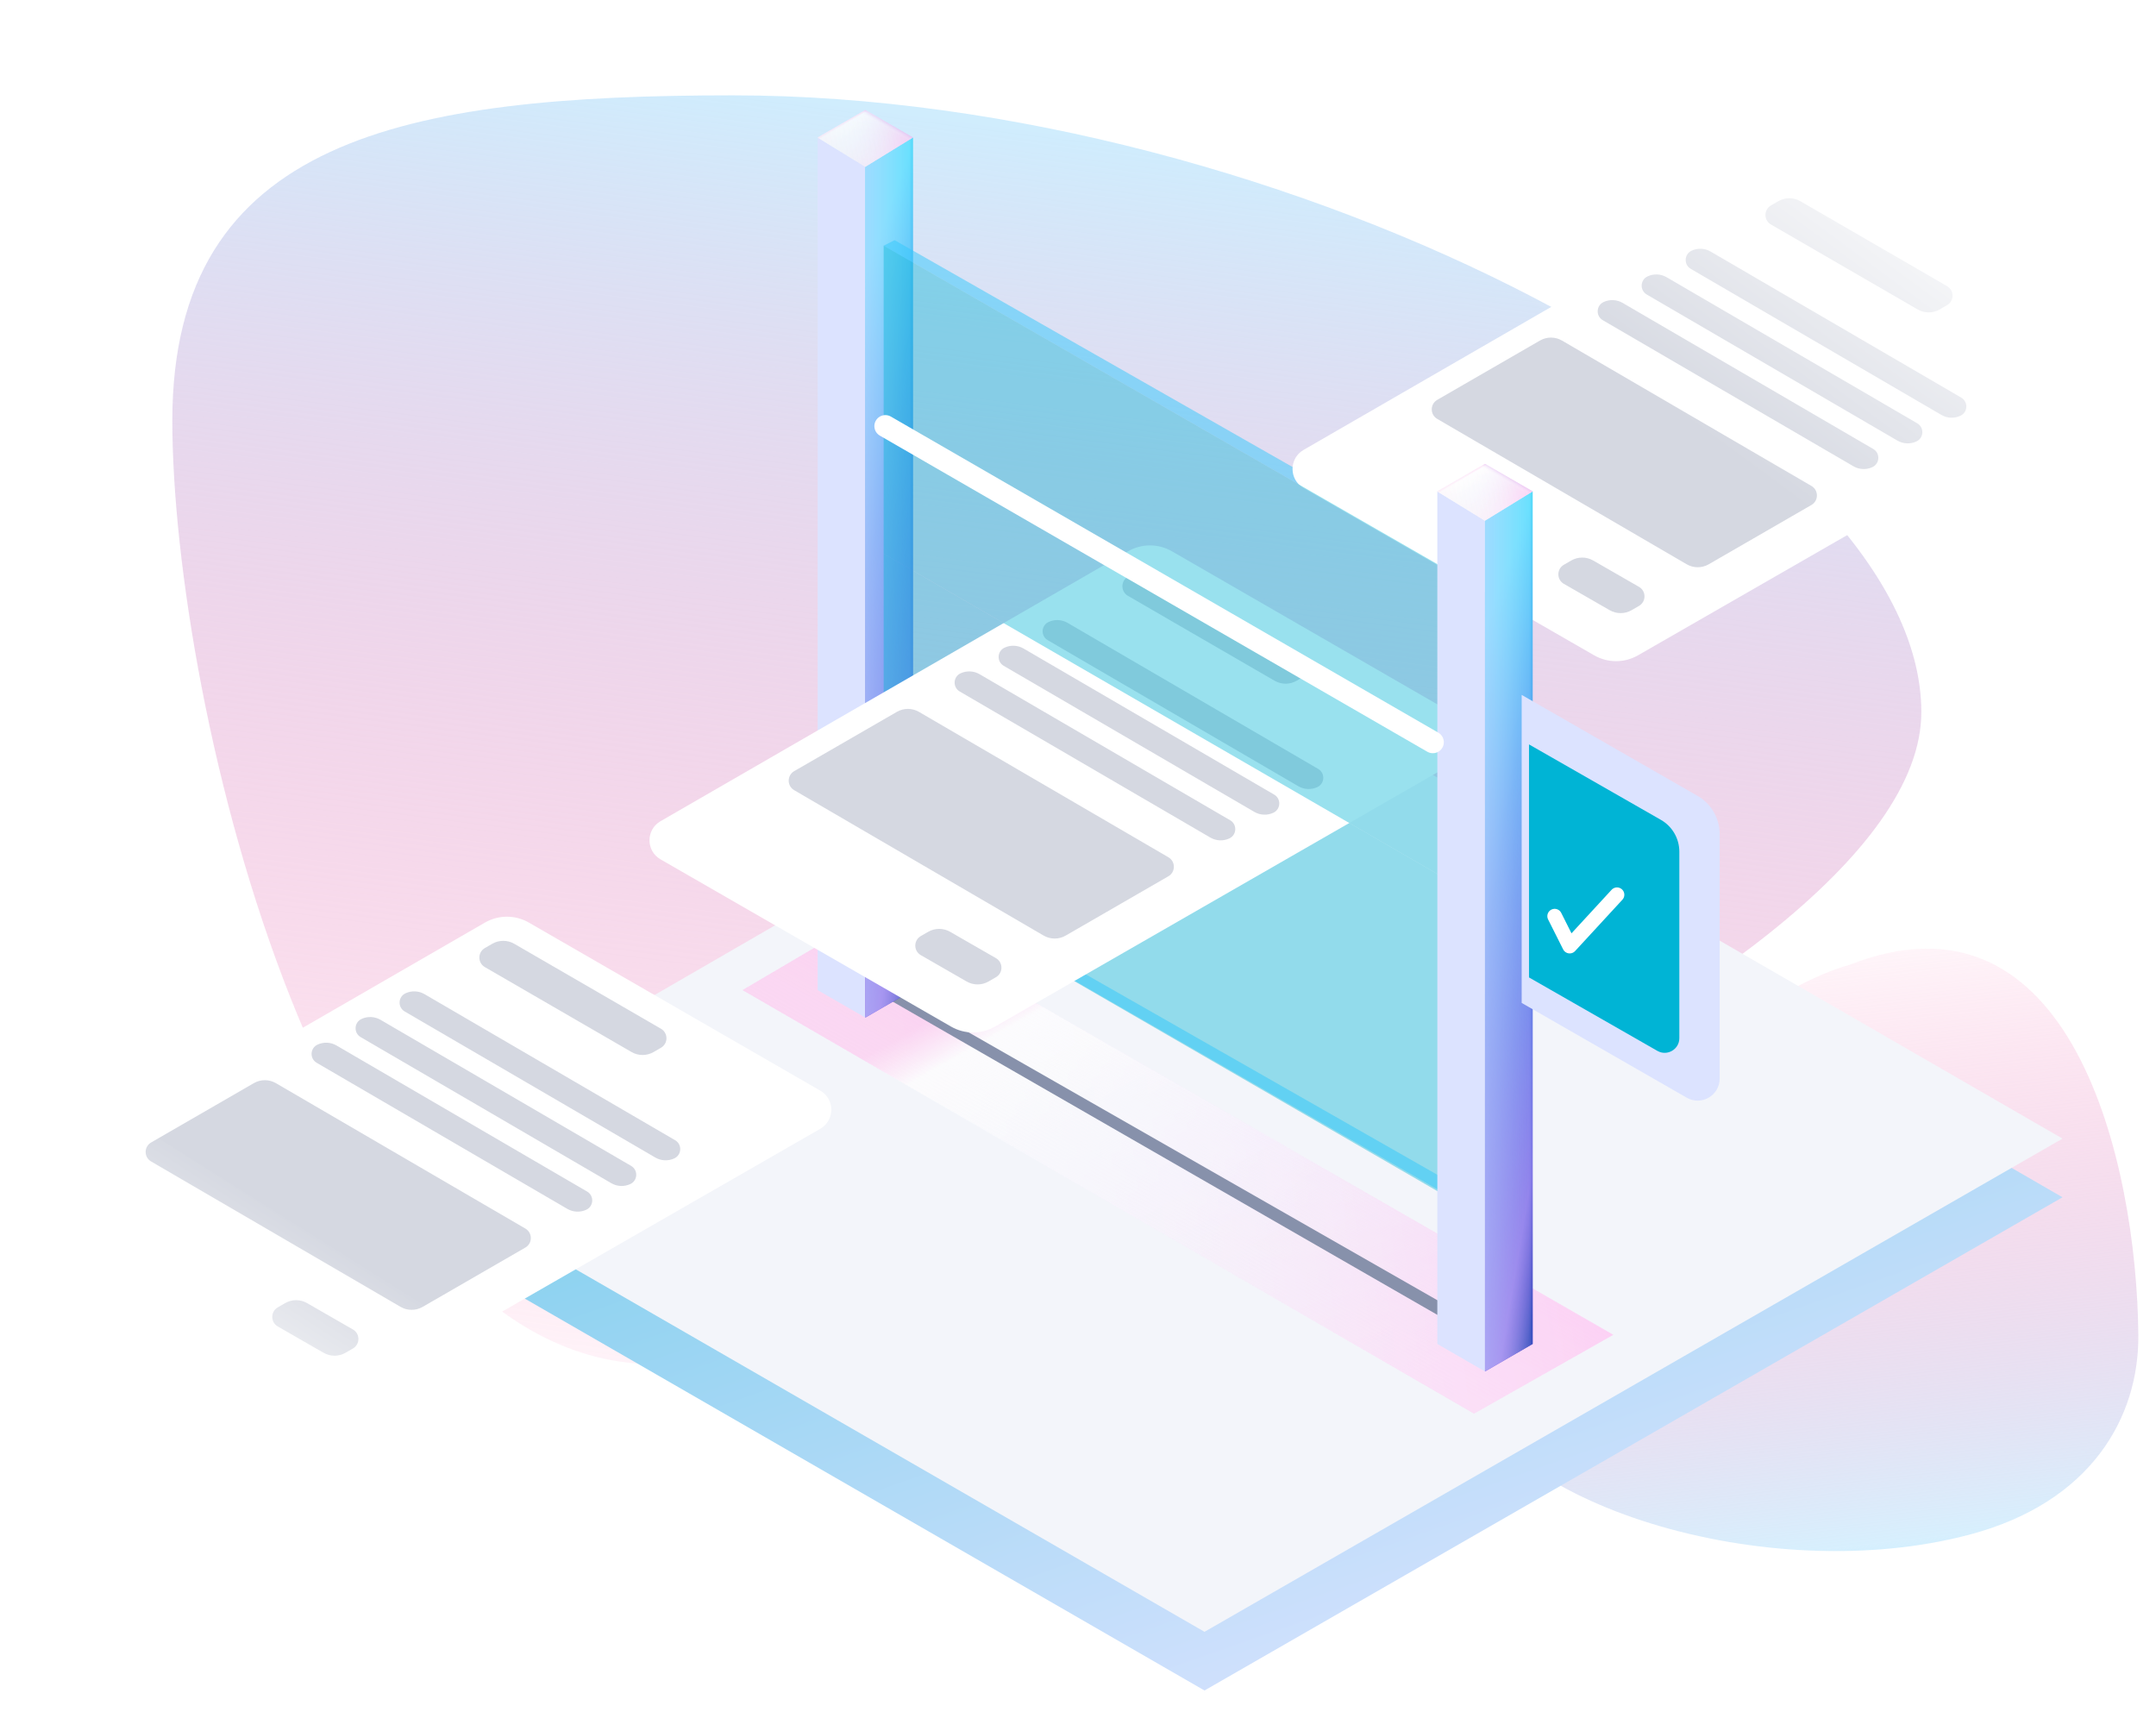 <svg width="588" height="472" viewBox="0 0 588 472" fill="none" xmlns="http://www.w3.org/2000/svg">
<g clip-path="url(#clip0_4563_108409)">
<rect width="588" height="472" fill="white"/>
<path d="M524 194.194C524 271.161 267.935 372 178.57 372C89.205 372 47 191.651 47 114.684C47 37.717 110.509 26 199.874 26C350.524 26 524 117.227 524 194.194Z" fill="url(#paint0_linear_4563_108409)"/>
<path d="M398.213 375.929C389.085 341.862 471.358 271.979 504.245 263.167C565.042 239.19 582.773 317.145 583.181 364.087C583.375 386.499 570.327 409.603 537.441 418.415C482.001 433.27 407.341 409.997 398.213 375.929Z" fill="url(#paint1_linear_4563_108409)"/>
<path d="M103 331L336.5 196L562.5 326.5L328.5 461L103 331Z" fill="url(#paint2_linear_4563_108409)"/>
<path d="M103 315L336.5 180L562.5 310.5L328.5 445L103 315Z" fill="#F3F5FA"/>
<g opacity="0.8">
<path d="M402 385.5L202.5 270L239 248.5L440 364L402 385.5Z" fill="url(#paint3_linear_4563_108409)"/>
<path d="M402 385.5L202.5 270L239 248.5L440 364L402 385.5Z" fill="url(#paint4_linear_4563_108409)"/>
<path d="M402 385.5L202.5 270L239 248.5L440 364L402 385.5Z" fill="url(#paint5_linear_4563_108409)"/>
</g>
<path d="M394.5 360L238 270L240.5 268L394.5 356V360Z" fill="#8791AB"/>
<path d="M223 37.5L236 45.5V277.5L223 270V37.5Z" fill="#DCE3FF"/>
<path d="M236 45.5L249 37.5V270L236 277.5V45.5Z" fill="url(#paint6_linear_4563_108409)"/>
<path d="M236 45.5L249 37.5V270L236 277.5V45.5Z" fill="url(#paint7_linear_4563_108409)" fill-opacity="0.53"/>
<path d="M236 45.5L249 37.5V270L236 277.5V45.5Z" fill="url(#paint8_linear_4563_108409)" fill-opacity="0.62"/>
<g opacity="0.8">
<path d="M236 45.5L223 37.5L236 30L249 37.5L236 45.5Z" fill="url(#paint9_linear_4563_108409)"/>
<path d="M236 45.5L223 37.5L236 30L249 37.5L236 45.5Z" fill="url(#paint10_linear_4563_108409)"/>
<path d="M236 45.5L223 37.5L236 30L249 37.5L236 45.5Z" fill="url(#paint11_linear_4563_108409)"/>
</g>
<path opacity="0.4" d="M397.5 328L241 237.5V151L397.5 241.5V328Z" fill="#00B4D5"/>
<path opacity="0.5" d="M397.5 157L241 67L244 65.5L397.5 153V157Z" fill="#32C8FC"/>
<path opacity="0.5" d="M397.5 327.5L241 237.5L244 236L397.5 323.5V327.5Z" fill="#32C8FC"/>
<mask id="mask0_4563_108409" style="mask-type:alpha" maskUnits="userSpaceOnUse" x="-79" y="10" width="752" height="443">
<path d="M481.5 10L-79 326.5L123.5 452.5L672.5 118L481.5 10Z" fill="#D9D9D9"/>
</mask>
<g mask="url(#mask0_4563_108409)">
<g filter="url(#filter0_d_4563_108409)">
<path d="M355.514 118.695L483.003 45.086C486.714 42.944 491.286 42.943 494.998 45.083L574.471 90.917C578.478 93.228 578.473 99.012 574.462 101.317L446.729 174.707C443.024 176.835 438.467 176.833 434.765 174.702L355.521 129.091C351.515 126.785 351.511 121.006 355.514 118.695Z" fill="white"/>
</g>
<path opacity="0.7" fill-rule="evenodd" clip-rule="evenodd" d="M482.986 56.028L484.996 54.865C486.855 53.788 489.149 53.788 491.008 54.865L531.017 78.028C533.013 79.183 533.013 82.065 531.017 83.22L529.008 84.384C527.149 85.46 524.855 85.46 522.996 84.384L482.986 61.22C480.991 60.065 480.991 57.183 482.986 56.028ZM426.502 154.019L428.506 152.859C430.36 151.785 432.646 151.782 434.503 152.85L446.994 160.032C448.997 161.184 449.001 164.072 447.002 165.229L444.998 166.39C443.144 167.463 440.858 167.466 439.001 166.399L426.509 159.216C424.507 158.064 424.503 155.176 426.502 154.019ZM534.882 108.432L466.533 68.599C464.948 67.675 463.01 67.587 461.348 68.363C459.301 69.318 459.171 72.179 461.122 73.317L529.471 113.149C531.056 114.073 532.994 114.161 534.656 113.385C536.703 112.43 536.833 109.569 534.882 108.432ZM442.533 82.599L510.882 122.432C512.833 123.569 512.703 126.43 510.656 127.385C508.994 128.161 507.056 128.073 505.471 127.149L437.122 87.317C435.171 86.179 435.301 83.318 437.348 82.363C439.01 81.587 440.948 81.675 442.533 82.599ZM419.988 92.865L391.98 109.038C389.985 110.19 389.979 113.068 391.97 114.228L459.995 153.872C461.854 154.955 464.152 154.96 466.016 153.884L494.024 137.71C496.019 136.558 496.025 133.68 494.034 132.52L426.009 92.877C424.15 91.793 421.852 91.788 419.988 92.865ZM454.533 75.599L522.882 115.432C524.833 116.569 524.703 119.43 522.656 120.385C520.994 121.161 519.056 121.073 517.471 120.149L449.122 80.317C447.171 79.179 447.301 76.318 449.348 75.363C451.01 74.587 452.948 74.675 454.533 75.599Z" fill="#C3C8D5"/>
<g filter="url(#filter1_d_4563_108409)">
<path d="M180.135 219.949L307.624 146.341C311.335 144.198 315.907 144.197 319.62 146.338L399.092 192.171C403.099 194.482 403.094 200.266 399.083 202.571L271.35 275.961C267.645 278.089 263.089 278.088 259.386 275.956L180.142 230.345C176.136 228.039 176.132 222.26 180.135 219.949Z" fill="white"/>
</g>
<path opacity="0.7" fill-rule="evenodd" clip-rule="evenodd" d="M307.608 157.282L309.617 156.119C311.476 155.042 313.77 155.042 315.629 156.119L355.639 179.282C357.634 180.437 357.634 183.319 355.639 184.475L353.629 185.638C351.77 186.714 349.476 186.714 347.617 185.638L307.608 162.475C305.612 161.319 305.612 158.437 307.608 157.282ZM251.123 255.273L253.127 254.113C254.981 253.039 257.267 253.036 259.124 254.104L271.616 261.286C273.618 262.438 273.622 265.326 271.623 266.483L269.619 267.644C267.765 268.717 265.479 268.721 263.622 267.653L251.131 260.47C249.128 259.319 249.124 256.431 251.123 255.273ZM359.503 209.686L291.154 169.853C289.569 168.929 287.631 168.841 285.969 169.617C283.922 170.572 283.792 173.433 285.743 174.571L354.092 214.403C355.678 215.327 357.615 215.415 359.277 214.64C361.324 213.684 361.454 210.823 359.503 209.686ZM267.154 183.853L335.503 223.686C337.454 224.823 337.324 227.684 335.277 228.64C333.615 229.415 331.678 229.327 330.092 228.403L261.743 188.571C259.792 187.433 259.922 184.572 261.969 183.617C263.631 182.841 265.569 182.929 267.154 183.853ZM244.609 194.119L216.601 210.292C214.606 211.444 214.601 214.322 216.591 215.482L284.616 255.126C286.475 256.21 288.773 256.214 290.637 255.138L318.645 238.964C320.64 237.812 320.646 234.934 318.655 233.774L250.63 194.131C248.771 193.047 246.473 193.042 244.609 194.119ZM279.154 176.853L347.503 216.686C349.454 217.823 349.324 220.684 347.277 221.64C345.615 222.415 343.678 222.327 342.092 221.403L273.743 181.571C271.792 180.433 271.922 177.572 273.969 176.617C275.631 175.841 277.569 175.929 279.154 176.853Z" fill="#C3C8D5"/>
<g filter="url(#filter2_d_4563_108409)">
<path d="M4.76 321.203L132.249 247.595C135.96 245.452 140.532 245.451 144.245 247.592L223.717 293.425C227.724 295.736 227.719 301.521 223.708 303.825L95.975 377.215C92.27 379.343 87.713 379.342 84.011 377.21L4.767 331.599C0.761 329.294 0.757 323.514 4.76 321.203Z" fill="white"/>
</g>
<path opacity="0.7" fill-rule="evenodd" clip-rule="evenodd" d="M132.233 258.536L134.242 257.373C136.101 256.296 138.395 256.296 140.254 257.373L180.264 280.536C182.259 281.692 182.259 284.573 180.264 285.729L178.254 286.892C176.395 287.969 174.101 287.969 172.242 286.892L132.233 263.729C130.237 262.573 130.237 259.692 132.233 258.536ZM75.748 356.527L77.752 355.367C79.606 354.294 81.892 354.29 83.749 355.358L96.24 362.541C98.243 363.692 98.248 366.58 96.248 367.738L94.244 368.898C92.39 369.971 90.104 369.975 88.247 368.907L75.756 361.724C73.753 360.573 73.749 357.685 75.748 356.527ZM184.128 310.94L115.779 271.107C114.194 270.183 112.256 270.095 110.594 270.871C108.547 271.826 108.417 274.688 110.368 275.825L178.717 315.658C180.303 316.581 182.24 316.67 183.902 315.894C185.949 314.939 186.079 312.077 184.128 310.94ZM91.779 285.107L160.128 324.94C162.079 326.077 161.949 328.939 159.902 329.894C158.24 330.67 156.303 330.581 154.717 329.658L86.368 289.825C84.417 288.688 84.547 285.826 86.594 284.871C88.256 284.095 90.194 284.183 91.779 285.107ZM69.234 295.373L41.226 311.546C39.231 312.698 39.225 315.576 41.216 316.736L109.241 356.38C111.1 357.464 113.398 357.468 115.262 356.392L143.27 340.218C145.265 339.066 145.271 336.189 143.28 335.029L75.255 295.385C73.396 294.301 71.098 294.297 69.234 295.373ZM103.779 278.107L172.128 317.94C174.079 319.077 173.949 321.939 171.902 322.894C170.24 323.67 168.303 323.581 166.717 322.658L98.368 282.825C96.417 281.688 96.547 278.826 98.594 277.871C100.256 277.095 102.194 277.183 103.779 278.107Z" fill="#C3C8D5"/>
<g filter="url(#filter3_dd_4563_108409)">
<path d="M-170.619 422.457L-43.13 348.849C-39.419 346.706 -34.846 346.705 -31.134 348.846L48.338 394.679C52.345 396.99 52.34 402.775 48.33 405.079L-79.404 478.469C-83.109 480.598 -87.665 480.596 -91.368 478.465L-170.612 432.854C-174.618 430.548 -174.622 424.768 -170.619 422.457Z" fill="white"/>
</g>
<path opacity="0.7" fill-rule="evenodd" clip-rule="evenodd" d="M-43.146 359.79L-41.137 358.627C-39.278 357.55 -36.984 357.55 -35.125 358.627L4.885 381.79C6.881 382.946 6.881 385.827 4.885 386.983L2.875 388.146C1.016 389.223 -1.278 389.223 -3.137 388.146L-43.146 364.983C-45.142 363.827 -45.142 360.946 -43.146 359.79ZM-99.631 457.781L-97.627 456.621C-95.773 455.548 -93.487 455.544 -91.63 456.612L-79.138 463.795C-77.136 464.946 -77.131 467.834 -79.131 468.992L-81.135 470.152C-82.989 471.225 -85.275 471.229 -87.132 470.161L-99.623 462.978C-101.626 461.827 -101.63 458.939 -99.631 457.781ZM8.749 412.194L-59.6 372.361C-61.185 371.438 -63.123 371.349 -64.785 372.125C-66.832 373.08 -66.962 375.942 -65.011 377.079L3.338 416.912C4.924 417.836 6.861 417.924 8.523 417.148C10.57 416.193 10.701 413.331 8.749 412.194ZM-83.6 386.361L-15.251 426.194C-13.299 427.331 -13.43 430.193 -15.476 431.148C-17.139 431.924 -19.076 431.836 -20.662 430.912L-89.011 391.079C-90.962 389.942 -90.832 387.08 -88.785 386.125C-87.123 385.349 -85.185 385.438 -83.6 386.361ZM-106.145 396.627L-134.153 412.801C-136.148 413.953 -136.153 416.83 -134.163 417.99L-66.138 457.634C-64.278 458.718 -61.981 458.722 -60.117 457.646L-32.109 441.473C-30.114 440.321 -30.108 437.443 -32.099 436.283L-100.124 396.639C-101.983 395.555 -104.281 395.551 -106.145 396.627ZM-71.6 379.361L-3.251 419.194C-1.299 420.331 -1.43 423.193 -3.477 424.148C-5.139 424.924 -7.076 424.836 -8.662 423.912L-77.011 384.079C-78.962 382.942 -78.832 380.08 -76.785 379.125C-75.123 378.349 -73.185 378.438 -71.6 379.361Z" fill="#C3C8D5"/>
<path d="M482 11L376 70.5L549.5 179L668 102L482 11Z" fill="url(#paint12_linear_4563_108409)"/>
<path d="M118.5 453L180 396.5L22 297L-53 342.5L118.5 453Z" fill="url(#paint13_linear_4563_108409)"/>
</g>
<path opacity="0.4" d="M397.5 241.5L241 151V67L397.5 157V241.5Z" fill="#00B4D5"/>
<path d="M392 134L405 142V374L392 366.5V134Z" fill="#DCE3FF"/>
<path d="M405 142L418 134V366.5L405 374V142Z" fill="url(#paint14_linear_4563_108409)"/>
<path d="M405 142L418 134V366.5L405 374V142Z" fill="url(#paint15_linear_4563_108409)" fill-opacity="0.53"/>
<path d="M405 142L418 134V366.5L405 374V142Z" fill="url(#paint16_linear_4563_108409)" fill-opacity="0.62"/>
<g opacity="0.8">
<path d="M405 142L392 134L405 126.5L418 134L405 142Z" fill="url(#paint17_linear_4563_108409)"/>
<path d="M405 142L392 134L405 126.5L418 134L405 142Z" fill="url(#paint18_linear_4563_108409)"/>
<path d="M405 142L392 134L405 126.5L418 134L405 142Z" fill="url(#paint19_linear_4563_108409)"/>
</g>
<g filter="url(#filter4_d_4563_108409)">
<path d="M454.013 299.341L409 273.5V189.5L456.974 217.041C460.702 219.181 463 223.15 463 227.448V294.137C463 298.749 458.013 301.637 454.013 299.341Z" fill="#DCE3FF"/>
</g>
<g filter="url(#filter5_i_4563_108409)">
<path d="M450.014 287.576L415 267.548V204L450.965 224.572C454.079 226.353 456 229.665 456 233.253V284.104C456 287.176 452.681 289.101 450.014 287.576Z" fill="#00B4D5"/>
</g>
<g filter="url(#filter6_d_4563_108409)">
<path d="M241.461 114.198L390.77 200.402" stroke="white" stroke-width="6" stroke-linecap="round"/>
</g>
<g filter="url(#filter7_i_4563_108409)">
<path d="M426 249.839L430.098 258L443 244" stroke="white" stroke-width="4" stroke-linecap="round" stroke-linejoin="round"/>
</g>
</g>
<defs>
<filter id="filter0_d_4563_108409" x="352.516" y="43.478" width="224.957" height="136.823" filterUnits="userSpaceOnUse" color-interpolation-filters="sRGB">
<feFlood flood-opacity="0" result="BackgroundImageFix"/>
<feColorMatrix in="SourceAlpha" type="matrix" values="0 0 0 0 0 0 0 0 0 0 0 0 0 0 0 0 0 0 127 0" result="hardAlpha"/>
<feOffset dy="4"/>
<feComposite in2="hardAlpha" operator="out"/>
<feColorMatrix type="matrix" values="0 0 0 0 0.664 0 0 0 0 0.711 0 0 0 0 0.817 0 0 0 1 0"/>
<feBlend mode="normal" in2="BackgroundImageFix" result="effect1_dropShadow_4563_108409"/>
<feBlend mode="normal" in="SourceGraphic" in2="effect1_dropShadow_4563_108409" result="shape"/>
</filter>
<filter id="filter1_d_4563_108409" x="177.137" y="144.733" width="224.957" height="136.823" filterUnits="userSpaceOnUse" color-interpolation-filters="sRGB">
<feFlood flood-opacity="0" result="BackgroundImageFix"/>
<feColorMatrix in="SourceAlpha" type="matrix" values="0 0 0 0 0 0 0 0 0 0 0 0 0 0 0 0 0 0 127 0" result="hardAlpha"/>
<feOffset dy="4"/>
<feComposite in2="hardAlpha" operator="out"/>
<feColorMatrix type="matrix" values="0 0 0 0 0.664 0 0 0 0 0.711 0 0 0 0 0.817 0 0 0 1 0"/>
<feBlend mode="normal" in2="BackgroundImageFix" result="effect1_dropShadow_4563_108409"/>
<feBlend mode="normal" in="SourceGraphic" in2="effect1_dropShadow_4563_108409" result="shape"/>
</filter>
<filter id="filter2_d_4563_108409" x="1.762" y="245.987" width="224.957" height="136.823" filterUnits="userSpaceOnUse" color-interpolation-filters="sRGB">
<feFlood flood-opacity="0" result="BackgroundImageFix"/>
<feColorMatrix in="SourceAlpha" type="matrix" values="0 0 0 0 0 0 0 0 0 0 0 0 0 0 0 0 0 0 127 0" result="hardAlpha"/>
<feOffset dy="4"/>
<feComposite in2="hardAlpha" operator="out"/>
<feColorMatrix type="matrix" values="0 0 0 0 0.664 0 0 0 0 0.711 0 0 0 0 0.817 0 0 0 1 0"/>
<feBlend mode="normal" in2="BackgroundImageFix" result="effect1_dropShadow_4563_108409"/>
<feBlend mode="normal" in="SourceGraphic" in2="effect1_dropShadow_4563_108409" result="shape"/>
</filter>
<filter id="filter3_dd_4563_108409" x="-227.617" y="319.241" width="332.957" height="240.823" filterUnits="userSpaceOnUse" color-interpolation-filters="sRGB">
<feFlood flood-opacity="0" result="BackgroundImageFix"/>
<feColorMatrix in="SourceAlpha" type="matrix" values="0 0 0 0 0 0 0 0 0 0 0 0 0 0 0 0 0 0 127 0" result="hardAlpha"/>
<feOffset dy="26"/>
<feGaussianBlur stdDeviation="27"/>
<feComposite in2="hardAlpha" operator="out"/>
<feColorMatrix type="matrix" values="0 0 0 0 0.675 0 0 0 0 0.707 0 0 0 0 0.779 0 0 0 1 0"/>
<feBlend mode="normal" in2="BackgroundImageFix" result="effect1_dropShadow_4563_108409"/>
<feColorMatrix in="SourceAlpha" type="matrix" values="0 0 0 0 0 0 0 0 0 0 0 0 0 0 0 0 0 0 127 0" result="hardAlpha"/>
<feOffset dy="4"/>
<feComposite in2="hardAlpha" operator="out"/>
<feColorMatrix type="matrix" values="0 0 0 0 0.664 0 0 0 0 0.711 0 0 0 0 0.817 0 0 0 1 0"/>
<feBlend mode="normal" in2="effect1_dropShadow_4563_108409" result="effect2_dropShadow_4563_108409"/>
<feBlend mode="normal" in="SourceGraphic" in2="effect2_dropShadow_4563_108409" result="shape"/>
</filter>
<filter id="filter4_d_4563_108409" x="409" y="189.5" width="60" height="110.646" filterUnits="userSpaceOnUse" color-interpolation-filters="sRGB">
<feFlood flood-opacity="0" result="BackgroundImageFix"/>
<feColorMatrix in="SourceAlpha" type="matrix" values="0 0 0 0 0 0 0 0 0 0 0 0 0 0 0 0 0 0 127 0" result="hardAlpha"/>
<feOffset dx="6"/>
<feComposite in2="hardAlpha" operator="out"/>
<feColorMatrix type="matrix" values="0 0 0 0 0.529 0 0 0 0 0.569 0 0 0 0 0.671 0 0 0 1 0"/>
<feBlend mode="normal" in2="BackgroundImageFix" result="effect1_dropShadow_4563_108409"/>
<feBlend mode="normal" in="SourceGraphic" in2="effect1_dropShadow_4563_108409" result="shape"/>
</filter>
<filter id="filter5_i_4563_108409" x="415" y="204" width="41" height="84.11" filterUnits="userSpaceOnUse" color-interpolation-filters="sRGB">
<feFlood flood-opacity="0" result="BackgroundImageFix"/>
<feBlend mode="normal" in="SourceGraphic" in2="BackgroundImageFix" result="shape"/>
<feColorMatrix in="SourceAlpha" type="matrix" values="0 0 0 0 0 0 0 0 0 0 0 0 0 0 0 0 0 0 127 0" result="hardAlpha"/>
<feOffset dx="2" dy="-1"/>
<feComposite in2="hardAlpha" operator="arithmetic" k2="-1" k3="1"/>
<feColorMatrix type="matrix" values="0 0 0 0 0 0 0 0 0 0 0 0 0 0 0 0 0 0 0.25 0"/>
<feBlend mode="normal" in2="shape" result="effect1_innerShadow_4563_108409"/>
</filter>
<filter id="filter6_d_4563_108409" x="227.461" y="102.197" width="177.309" height="114.205" filterUnits="userSpaceOnUse" color-interpolation-filters="sRGB">
<feFlood flood-opacity="0" result="BackgroundImageFix"/>
<feColorMatrix in="SourceAlpha" type="matrix" values="0 0 0 0 0 0 0 0 0 0 0 0 0 0 0 0 0 0 127 0" result="hardAlpha"/>
<feOffset dy="2"/>
<feGaussianBlur stdDeviation="5.5"/>
<feComposite in2="hardAlpha" operator="out"/>
<feColorMatrix type="matrix" values="0 0 0 0 0.818 0 0 0 0 1 0 0 0 0 0.675 0 0 0 1 0"/>
<feBlend mode="normal" in2="BackgroundImageFix" result="effect1_dropShadow_4563_108409"/>
<feBlend mode="normal" in="SourceGraphic" in2="effect1_dropShadow_4563_108409" result="shape"/>
</filter>
<filter id="filter7_i_4563_108409" x="424" y="242" width="21" height="18" filterUnits="userSpaceOnUse" color-interpolation-filters="sRGB">
<feFlood flood-opacity="0" result="BackgroundImageFix"/>
<feBlend mode="normal" in="SourceGraphic" in2="BackgroundImageFix" result="shape"/>
<feColorMatrix in="SourceAlpha" type="matrix" values="0 0 0 0 0 0 0 0 0 0 0 0 0 0 0 0 0 0 127 0" result="hardAlpha"/>
<feOffset dx="-2"/>
<feComposite in2="hardAlpha" operator="arithmetic" k2="-1" k3="1"/>
<feColorMatrix type="matrix" values="0 0 0 0 0.512 0 0 0 0 0.912 0 0 0 0 1 0 0 0 1 0"/>
<feBlend mode="normal" in2="shape" result="effect1_innerShadow_4563_108409"/>
</filter>
<linearGradient id="paint0_linear_4563_108409" x1="285.5" y1="26" x2="235.473" y2="413.642" gradientUnits="userSpaceOnUse">
<stop offset="0.026" stop-color="#CFECFD" stop-opacity="0.99"/>
<stop offset="0.226" stop-color="#D9D3ED" stop-opacity="0.788"/>
<stop offset="1" stop-color="#FD71AF" stop-opacity="0.01"/>
</linearGradient>
<linearGradient id="paint1_linear_4563_108409" x1="509.151" y1="425.995" x2="489" y2="248" gradientUnits="userSpaceOnUse">
<stop stop-color="#CEEFFF"/>
<stop offset="0.026" stop-color="#CFECFD" stop-opacity="0.83"/>
<stop offset="1" stop-color="#FD71AF" stop-opacity="0.01"/>
</linearGradient>
<linearGradient id="paint2_linear_4563_108409" x1="201" y1="-57" x2="387.5" y2="475.5" gradientUnits="userSpaceOnUse">
<stop stop-color="#00B4D5"/>
<stop offset="1" stop-color="#DCE3FF"/>
</linearGradient>
<linearGradient id="paint3_linear_4563_108409" x1="202.5" y1="317" x2="436.409" y2="288.02" gradientUnits="userSpaceOnUse">
<stop offset="0.198" stop-color="#F2FDFF"/>
<stop offset="1" stop-color="#FFBFF1"/>
</linearGradient>
<linearGradient id="paint4_linear_4563_108409" x1="258.143" y1="275.629" x2="332.049" y2="406.558" gradientUnits="userSpaceOnUse">
<stop stop-color="#FEAFE7" stop-opacity="0.76"/>
<stop offset="0.083" stop-color="white" stop-opacity="0.917"/>
<stop offset="1" stop-color="#E2F7FB" stop-opacity="0"/>
</linearGradient>
<linearGradient id="paint5_linear_4563_108409" x1="392.5" y1="274.951" x2="264.351" y2="502.211" gradientUnits="userSpaceOnUse">
<stop stop-color="#BB66E1"/>
<stop offset="0.094" stop-color="white" stop-opacity="0"/>
<stop offset="0.969" stop-color="#F8DBEC"/>
</linearGradient>
<linearGradient id="paint6_linear_4563_108409" x1="249" y1="38.331" x2="317.449" y2="63.322" gradientUnits="userSpaceOnUse">
<stop offset="0.002" stop-color="#44DCFE"/>
<stop offset="1" stop-color="#3500D5"/>
</linearGradient>
<linearGradient id="paint7_linear_4563_108409" x1="245.5" y1="283.5" x2="215.972" y2="278.463" gradientUnits="userSpaceOnUse">
<stop stop-color="#077393" stop-opacity="0.86"/>
<stop offset="0.228" stop-color="white" stop-opacity="0.6"/>
<stop offset="1" stop-color="#8CE0F0" stop-opacity="0"/>
</linearGradient>
<linearGradient id="paint8_linear_4563_108409" x1="251.216" y1="39.991" x2="236" y2="39.991" gradientUnits="userSpaceOnUse">
<stop stop-color="#0081A7" stop-opacity="0"/>
<stop offset="0.209" stop-color="#EAEDFF" stop-opacity="0.38"/>
<stop offset="1" stop-color="#D5DAFF"/>
</linearGradient>
<linearGradient id="paint9_linear_4563_108409" x1="223" y1="37.75" x2="248.632" y2="34.677" gradientUnits="userSpaceOnUse">
<stop offset="0.198" stop-color="#F2FDFF"/>
<stop offset="1" stop-color="#FFBFF1"/>
</linearGradient>
<linearGradient id="paint10_linear_4563_108409" x1="229.091" y1="33.069" x2="237.593" y2="47.643" gradientUnits="userSpaceOnUse">
<stop stop-color="#FEAFE7" stop-opacity="0.76"/>
<stop offset="0.083" stop-color="white" stop-opacity="0.917"/>
<stop offset="1" stop-color="#E2F7FB" stop-opacity="0"/>
</linearGradient>
<linearGradient id="paint11_linear_4563_108409" x1="243.8" y1="32.993" x2="229.058" y2="58.289" gradientUnits="userSpaceOnUse">
<stop stop-color="#BB66E1"/>
<stop offset="0.094" stop-color="white" stop-opacity="0"/>
<stop offset="0.969" stop-color="#F8DBEC"/>
</linearGradient>
<linearGradient id="paint12_linear_4563_108409" x1="573.5" y1="76" x2="515" y2="155.5" gradientUnits="userSpaceOnUse">
<stop stop-color="white"/>
<stop offset="1" stop-color="white" stop-opacity="0"/>
<stop offset="1" stop-color="white" stop-opacity="0"/>
</linearGradient>
<linearGradient id="paint13_linear_4563_108409" x1="48" y1="386.5" x2="82.5" y2="333" gradientUnits="userSpaceOnUse">
<stop stop-color="white"/>
<stop offset="1" stop-color="white" stop-opacity="0"/>
<stop offset="1" stop-color="white" stop-opacity="0"/>
</linearGradient>
<linearGradient id="paint14_linear_4563_108409" x1="418" y1="134.83" x2="486.449" y2="159.822" gradientUnits="userSpaceOnUse">
<stop offset="0.002" stop-color="#44DCFE"/>
<stop offset="1" stop-color="#3500D5"/>
</linearGradient>
<linearGradient id="paint15_linear_4563_108409" x1="414.5" y1="380" x2="384.972" y2="374.963" gradientUnits="userSpaceOnUse">
<stop stop-color="#077393" stop-opacity="0.86"/>
<stop offset="0.228" stop-color="white" stop-opacity="0.6"/>
<stop offset="1" stop-color="#8CE0F0" stop-opacity="0"/>
</linearGradient>
<linearGradient id="paint16_linear_4563_108409" x1="420.216" y1="136.491" x2="405" y2="136.491" gradientUnits="userSpaceOnUse">
<stop stop-color="#0081A7" stop-opacity="0"/>
<stop offset="0.209" stop-color="#EAEDFF" stop-opacity="0.38"/>
<stop offset="1" stop-color="#D5DAFF"/>
</linearGradient>
<linearGradient id="paint17_linear_4563_108409" x1="392" y1="134.25" x2="417.632" y2="131.177" gradientUnits="userSpaceOnUse">
<stop offset="0.198" stop-color="#F2FDFF"/>
<stop offset="1" stop-color="#FFBFF1"/>
</linearGradient>
<linearGradient id="paint18_linear_4563_108409" x1="398.091" y1="129.569" x2="406.593" y2="144.143" gradientUnits="userSpaceOnUse">
<stop stop-color="#FEAFE7" stop-opacity="0.76"/>
<stop offset="0.083" stop-color="white" stop-opacity="0.917"/>
<stop offset="1" stop-color="#E2F7FB" stop-opacity="0"/>
</linearGradient>
<linearGradient id="paint19_linear_4563_108409" x1="412.8" y1="129.493" x2="398.058" y2="154.789" gradientUnits="userSpaceOnUse">
<stop stop-color="#BB66E1"/>
<stop offset="0.094" stop-color="white" stop-opacity="0"/>
<stop offset="0.969" stop-color="#F8DBEC"/>
</linearGradient>
<clipPath id="clip0_4563_108409">
<rect width="588" height="472" fill="white"/>
</clipPath>
</defs>
</svg>
